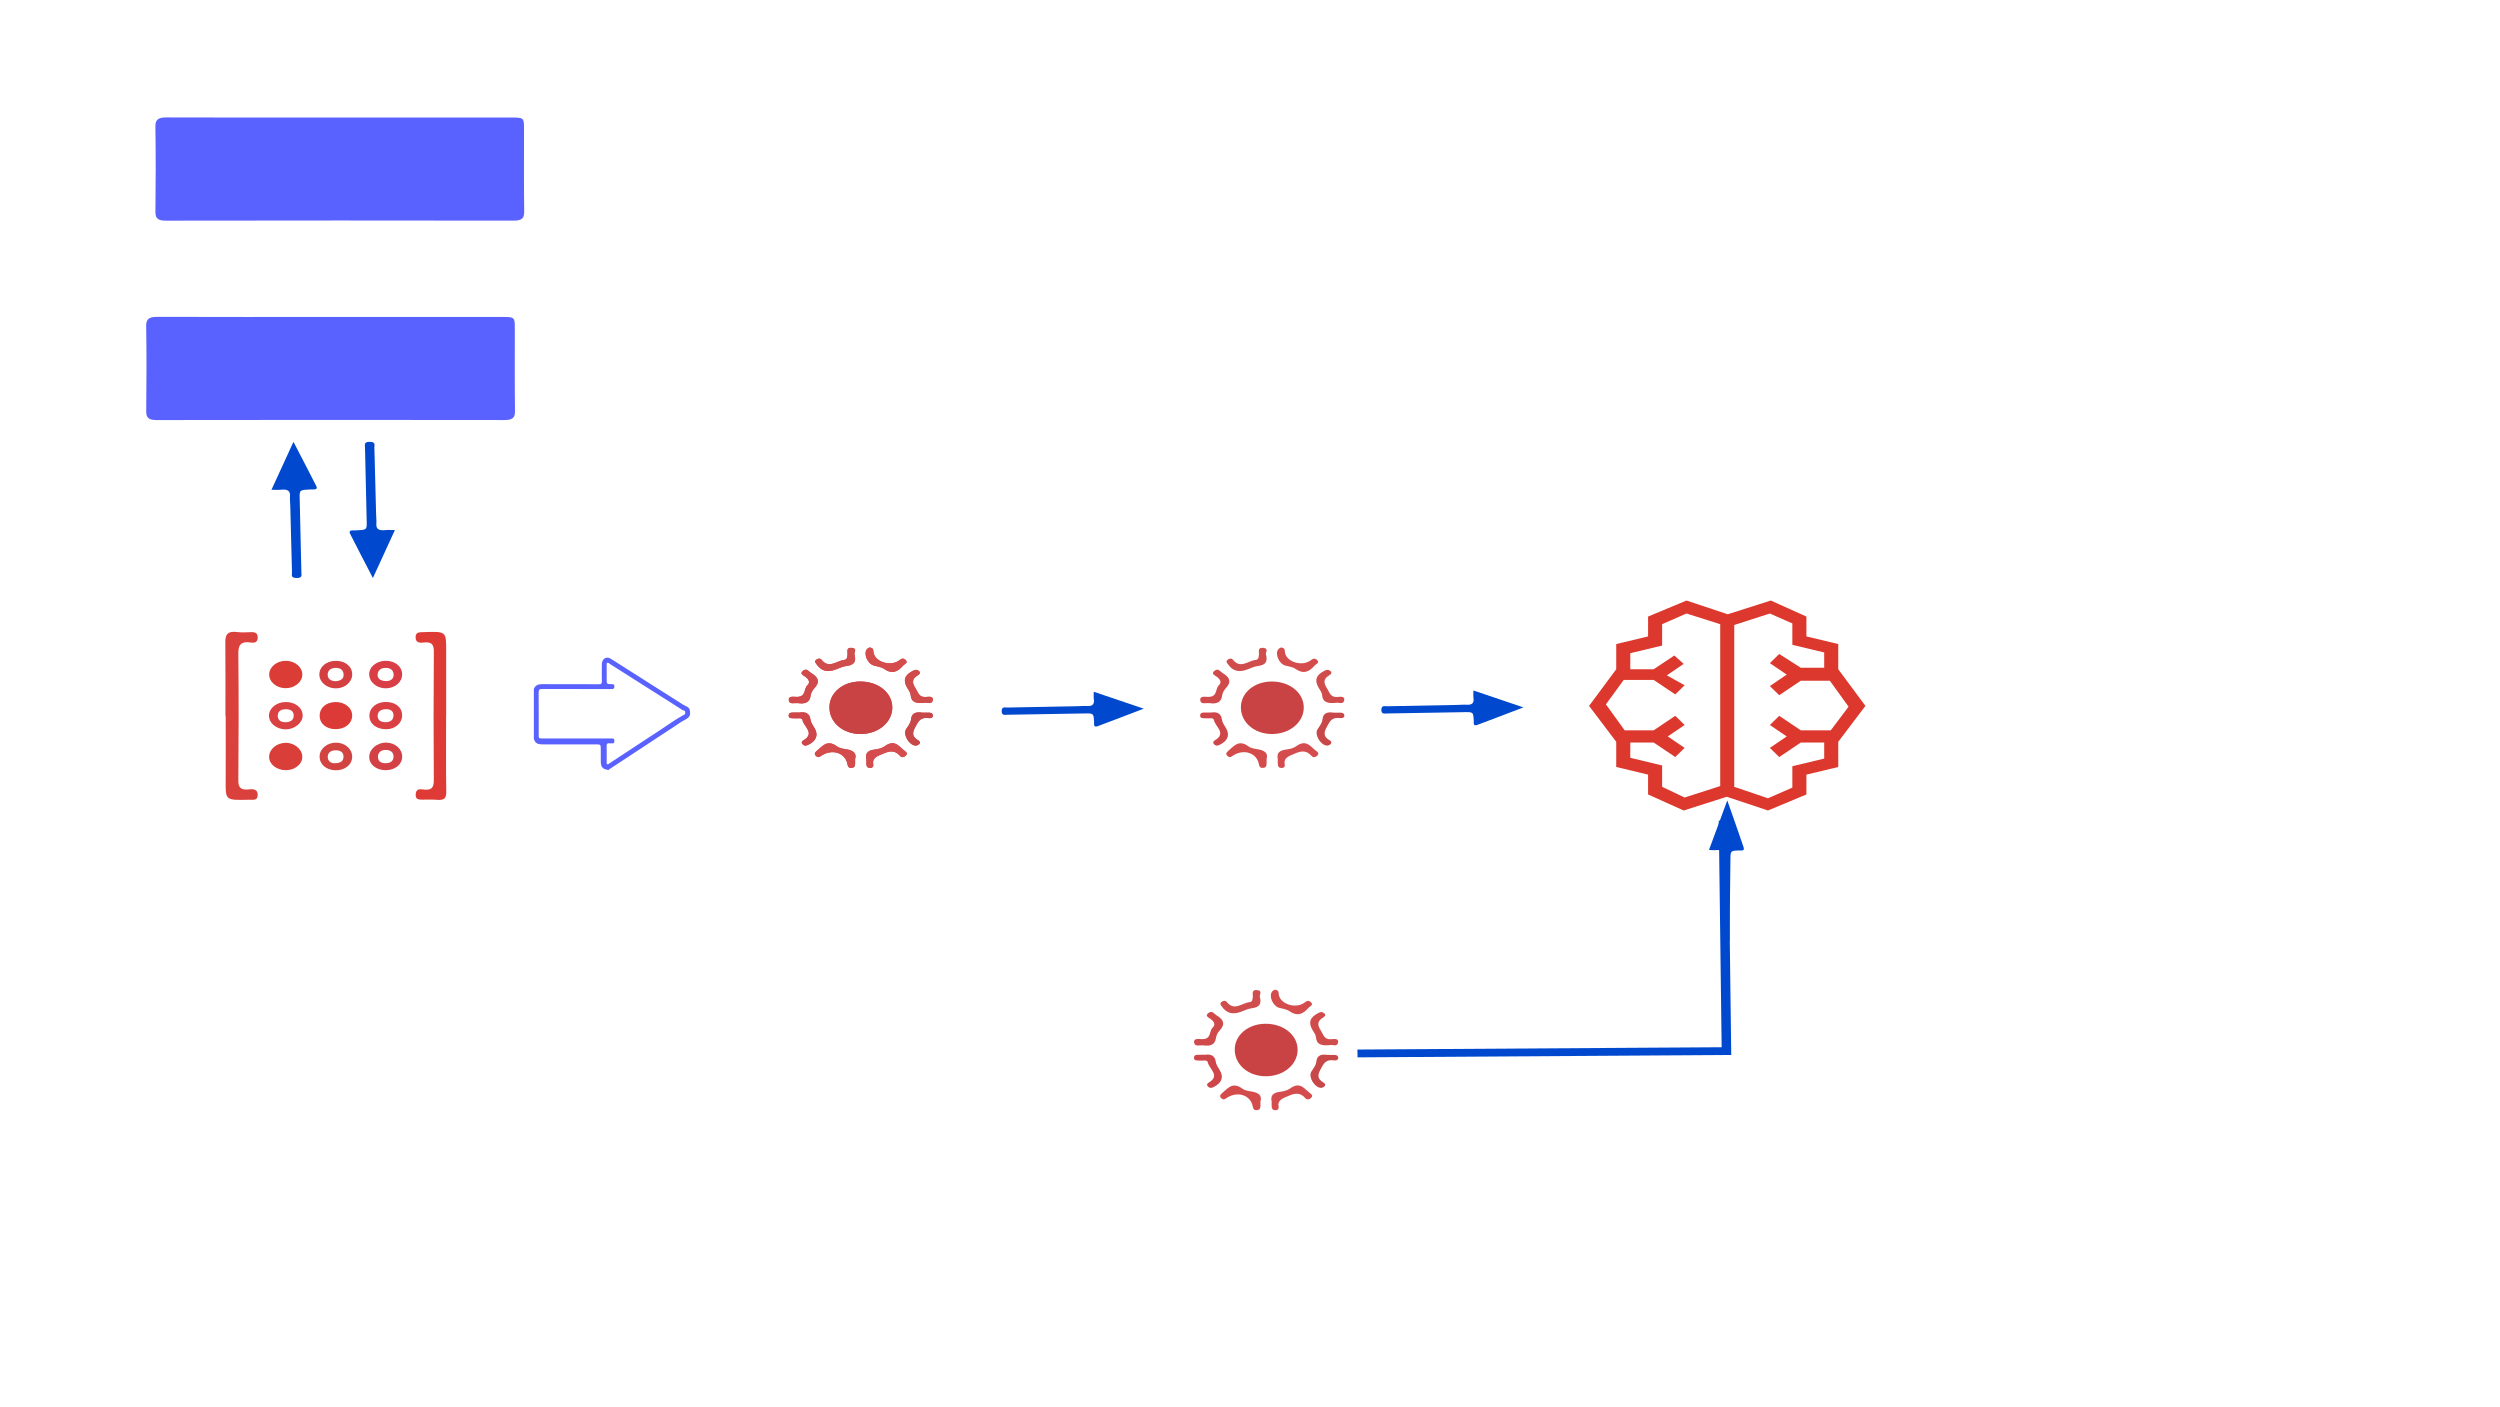 <?xml version="1.0" encoding="UTF-8" standalone="no"?>
<svg
   xmlns:dc="http://purl.org/dc/elements/1.1/"
   xmlns:cc="http://creativecommons.org/ns#"
   xmlns:rdf="http://www.w3.org/1999/02/22-rdf-syntax-ns#"
   xmlns:svg="http://www.w3.org/2000/svg"
   xmlns="http://www.w3.org/2000/svg"
   xmlns:sodipodi="http://sodipodi.sourceforge.net/DTD/sodipodi-0.dtd"
   xmlns:inkscape="http://www.inkscape.org/namespaces/inkscape"
   version="1.1"
   id="svg2"
   xml:space="preserve"
   width="1279.68"
   height="720"
   viewBox="0 0 1279.68 720"
   sodipodi:docname="Architecture_diagrams_2.svg"
   inkscape:version="1.0.2-2 (e86c870879, 2021-01-15)"
   inkscape:export-filename="C:\Users\alex\Documents\redishack_submission\Architecture_diagrams_2.png"
   inkscape:export-xdpi="96"
   inkscape:export-ydpi="96"><defs
     id="defs6"><clipPath
       clipPathUnits="userSpaceOnUse"
       id="clipPath18"><path
         d="M 0,540 H 959.76 V 0 H 0 Z"
         id="path16"
         inkscape:connector-curvature="0" /></clipPath></defs><sodipodi:namedview
     pagecolor="#ffffff"
     bordercolor="#666666"
     borderopacity="1"
     objecttolerance="10"
     gridtolerance="10"
     guidetolerance="10"
     inkscape:pageopacity="0"
     inkscape:pageshadow="2"
     inkscape:window-width="1920"
     inkscape:window-height="1017"
     id="namedview4"
     showgrid="true"
     inkscape:zoom="1.0783946"
     inkscape:cx="639.84003"
     inkscape:cy="360"
     inkscape:window-x="-8"
     inkscape:window-y="-2"
     inkscape:window-maximized="1"
     inkscape:current-layer="g10"
     inkscape:document-rotation="0"
     inkscape:object-paths="false"><inkscape:grid
       type="xygrid"
       id="grid591" /></sodipodi:namedview><g
     id="g10"
     inkscape:groupmode="layer"
     inkscape:label="Architecture_diagrams"
     transform="matrix(1.333,0,0,-1.333,0,720)"><g
       id="g663"
       transform="translate(0,7.5)"><g
         id="g112"
         transform="translate(318.502,260.953)"><path
           d="M 0,0 C -0.028,5.582 5.013,9.893 11.669,9.981 18.734,10.076 24.213,5.634 24.142,-0.13 24.073,-5.753 18.704,-10.179 11.951,-10.178 5.206,-10.178 0.029,-5.769 0,0"
           style="fill:#ca4344;fill-opacity:1;fill-rule:nonzero;stroke:none"
           id="path114"
           inkscape:connector-curvature="0" /></g><g
         id="g116"
         transform="translate(328.373,241.152)"><path
           d="m 0,0 c 0,-0.711 0.012,-1.17 -0.003,-1.628 -0.026,-0.831 -0.104,-1.695 -1.404,-1.762 -1.318,-0.066 -1.407,0.769 -1.591,1.608 -0.909,4.165 -5.676,5.736 -9.758,3.219 -0.662,-0.408 -1.162,-1.058 -2.071,-0.41 -0.949,0.677 -0.808,1.362 0.014,2.04 2.227,1.837 4.069,4.644 7.914,1.759 C -6.05,4.189 -4.647,3.952 -3.447,3.773 -0.647,3.354 0.669,2.17 0,0"
           style="fill:#d34b4b;fill-opacity:1;fill-rule:nonzero;stroke:none"
           id="path118"
           inkscape:connector-curvature="0" /></g><g
         id="g120"
         transform="translate(306.352,262.644)"><path
           d="m 0,0 c -1.222,0.136 -3.151,-0.619 -3.444,0.976 -0.343,1.867 1.75,1.434 2.943,1.412 3.815,-0.07 2.697,2.986 4.146,4.4 1.218,1.189 0.619,2.24 -0.656,3.264 C 2.269,10.63 0.443,11.264 2.083,12.458 3.549,13.526 4.205,12.085 5.114,11.56 7.918,9.939 8.634,8.072 6.309,5.649 5.568,4.877 5.072,3.791 4.928,2.802 4.553,0.219 2.782,-0.429 0,0"
           style="fill:#d0494b;fill-opacity:1;fill-rule:nonzero;stroke:none"
           id="path122"
           inkscape:connector-curvature="0" /></g><g
         id="g124"
         transform="translate(332.682,241.031)"><path
           d="M 0,0 C -0.494,2.155 0.342,3.473 3.216,3.785 4.544,3.93 6.062,4.319 7.034,5.033 11.048,7.979 12.669,4.699 14.949,3.089 15.729,2.537 15.734,1.936 15.026,1.327 14.316,0.717 13.529,0.672 12.922,1.346 11.146,3.319 9.409,3.466 6.643,2.278 4.237,1.245 2.13,0.656 2.663,-2.041 2.773,-2.6 2.503,-3.222 1.63,-3.294 0.623,-3.377 0.095,-2.876 0.015,-2.093 -0.056,-1.408 0,-0.715 0,0"
           style="fill:#d44c4e;fill-opacity:1;fill-rule:nonzero;stroke:none"
           id="path126"
           inkscape:connector-curvature="0" /></g><g
         id="g128"
         transform="translate(355.427,262.793)"><path
           d="m 0,0 c -3.621,-0.459 -5.534,0.16 -5.733,2.957 -0.069,0.971 -0.832,1.927 -1.37,2.853 -1.669,2.874 -0.915,4.893 2.345,6.498 0.853,0.42 1.463,0.484 2.157,-0.108 0.867,-0.739 0.248,-1.285 -0.409,-1.682 C -5.398,9.078 -5.164,7.561 -3.868,5.541 -2.777,3.84 -2.572,1.749 0.728,2.251 1.592,2.383 2.917,2.299 2.791,1.14 2.566,-0.904 0.498,0.144 0,0"
           style="fill:#cf4c4b;fill-opacity:1;fill-rule:nonzero;stroke:none"
           id="path130"
           inkscape:connector-curvature="0" /></g><g
         id="g132"
         transform="translate(328.109,281.426)"><path
           d="m 0,0 c 0.801,-2.948 -0.176,-4.171 -2.97,-4.513 -1.321,-0.161 -2.601,-0.717 -3.827,-1.219 -3.526,-1.442 -5.947,-0.826 -7.906,2.047 -0.363,0.532 -0.684,0.974 -0.052,1.505 0.702,0.592 1.55,0.733 2.103,0.039 2.876,-3.609 5.802,-0.36 8.679,-0.067 1.205,0.123 1.155,1.082 1.287,1.893 0.179,1.093 -0.745,3.012 1.733,2.751 C 1.253,2.204 -0.224,0.328 0,0"
           style="fill:#d04d4d;fill-opacity:1;fill-rule:nonzero;stroke:none"
           id="path134"
           inkscape:connector-curvature="0" /></g><g
         id="g136"
         transform="translate(333.949,284.022)"><path
           d="m 0,0 c 1.639,-0.246 1.353,-1.166 1.472,-1.92 0.55,-3.504 6.11,-5.42 9.527,-3.28 0.846,0.529 1.604,1.484 2.752,0.435 1.233,-1.127 -0.344,-1.577 -0.898,-2.218 -1.987,-2.303 -4.19,-3.472 -7.398,-1.214 -0.986,0.694 -2.52,0.861 -3.822,1.225 -2.449,0.686 -4.125,4.514 -2.693,6.299 0.265,0.329 0.795,0.51 1.06,0.673"
           style="fill:#d44c4c;fill-opacity:1;fill-rule:nonzero;stroke:none"
           id="path138"
           inkscape:connector-curvature="0" /></g><g
         id="g140"
         transform="translate(307.119,259.035)"><path
           d="m 0,0 c 2.11,0.316 3.78,-0.243 4.102,-2.713 0.143,-1.096 0.881,-2.167 1.504,-3.183 1.641,-2.672 0.789,-5.014 -2.404,-6.53 -0.67,-0.318 -1.236,-0.461 -1.847,-0.015 -0.782,0.571 -0.799,1.262 0.004,1.734 4.645,2.726 0.178,5.238 -0.327,7.794 -0.213,1.077 -1.872,0.569 -2.904,0.67 -1.025,0.099 -2.498,-0.247 -2.395,1.174 0.097,1.335 1.543,0.989 2.573,1.064 C -1.284,0.025 -0.868,0 0,0"
           style="fill:#ce4649;fill-opacity:1;fill-rule:nonzero;stroke:none"
           id="path142"
           inkscape:connector-curvature="0" /></g><g
         id="g144"
         transform="translate(354.131,258.981)"><path
           d="M 0,0 C 0.959,0 1.79,0.026 2.617,-0.008 3.339,-0.036 3.99,-0.229 4.088,-0.942 4.222,-1.913 3.362,-2.223 2.537,-2.103 -0.7,-1.633 -1.454,-3.306 -2.58,-5.374 c -1.198,-2.203 -1.519,-3.771 1.035,-5.247 0.612,-0.354 0.92,-0.93 0.352,-1.465 -0.321,-0.301 -0.912,-0.606 -1.353,-0.58 -2.515,0.151 -4.89,4.26 -3.697,6.188 0.756,1.223 1.803,2.486 1.925,3.782 C -4.076,-0.114 -2.447,0.366 0,0"
           style="fill:#c84748;fill-opacity:1;fill-rule:nonzero;stroke:none"
           id="path146"
           inkscape:connector-curvature="0" /></g></g><g
       id="g643"
       transform="translate(0,4.5)"><path
         d="m 476.503,263.953 c -0.028,5.582 5.013,9.893 11.669,9.981 7.065,0.095 12.544,-4.347 12.473,-10.111 -0.069,-5.623 -5.438,-10.049 -12.192,-10.048 -6.745,0 -11.922,4.409 -11.95,10.178"
         style="fill:#ca4344;fill-opacity:1;fill-rule:nonzero;stroke:none"
         id="path186"
         inkscape:connector-curvature="0" /><path
         d="m 486.373,244.152 c 0,-0.711 0.012,-1.17 -0.002,-1.628 -0.026,-0.831 -0.104,-1.695 -1.404,-1.762 -1.319,-0.066 -1.407,0.769 -1.591,1.608 -0.909,4.165 -5.677,5.736 -9.759,3.219 -0.662,-0.408 -1.161,-1.058 -2.07,-0.41 -0.95,0.677 -0.809,1.362 0.014,2.04 2.226,1.837 4.069,4.644 7.913,1.759 0.849,-0.637 2.253,-0.874 3.453,-1.053 2.8,-0.419 4.116,-1.603 3.446,-3.773"
         style="fill:#d34b4b;fill-opacity:1;fill-rule:nonzero;stroke:none"
         id="path190"
         inkscape:connector-curvature="0" /><path
         d="m 464.352,265.644 c -1.222,0.136 -3.151,-0.619 -3.443,0.976 -0.343,1.867 1.75,1.434 2.942,1.412 3.815,-0.07 2.696,2.986 4.147,4.4 1.217,1.189 0.619,2.24 -0.657,3.264 -0.72,0.578 -2.546,1.212 -0.906,2.406 1.467,1.068 2.122,-0.373 3.031,-0.898 2.804,-1.621 3.521,-3.488 1.195,-5.911 -0.742,-0.772 -1.237,-1.858 -1.38,-2.847 -0.376,-2.583 -2.148,-3.231 -4.929,-2.802"
         style="fill:#d0494b;fill-opacity:1;fill-rule:nonzero;stroke:none"
         id="path194"
         inkscape:connector-curvature="0" /><path
         d="m 490.682,244.031 c -0.494,2.155 0.342,3.473 3.216,3.785 1.328,0.145 2.846,0.534 3.817,1.248 4.015,2.946 5.636,-0.334 7.916,-1.944 0.78,-0.552 0.785,-1.153 0.076,-1.762 -0.709,-0.61 -1.497,-0.655 -2.103,0.019 -1.776,1.973 -3.513,2.12 -6.278,0.932 -2.407,-1.033 -4.513,-1.622 -3.981,-4.319 0.11,-0.559 -0.16,-1.181 -1.033,-1.253 -1.007,-0.083 -1.535,0.418 -1.615,1.201 -0.071,0.685 -0.015,1.378 -0.015,2.093"
         style="fill:#d44c4e;fill-opacity:1;fill-rule:nonzero;stroke:none"
         id="path198"
         inkscape:connector-curvature="0" /><path
         d="m 513.428,265.793 c -3.621,-0.459 -5.534,0.16 -5.733,2.957 -0.07,0.971 -0.832,1.927 -1.371,2.853 -1.668,2.874 -0.915,4.893 2.345,6.498 0.854,0.42 1.463,0.484 2.158,-0.108 0.867,-0.739 0.247,-1.285 -0.41,-1.682 -2.387,-1.44 -2.153,-2.957 -0.857,-4.977 1.091,-1.701 1.295,-3.792 4.596,-3.29 0.864,0.132 2.189,0.048 2.062,-1.111 -0.225,-2.044 -2.292,-0.996 -2.79,-1.14"
         style="fill:#cf4c4b;fill-opacity:1;fill-rule:nonzero;stroke:none"
         id="path202"
         inkscape:connector-curvature="0" /><path
         d="m 486.108,284.426 c 0.802,-2.948 -0.176,-4.171 -2.97,-4.513 -1.32,-0.161 -2.6,-0.717 -3.826,-1.219 -3.526,-1.442 -5.947,-0.826 -7.907,2.047 -0.362,0.532 -0.684,0.974 -0.052,1.505 0.702,0.592 1.551,0.733 2.104,0.039 2.875,-3.609 5.801,-0.36 8.678,-0.067 1.205,0.123 1.156,1.082 1.287,1.893 0.179,1.093 -0.745,3.012 1.733,2.751 2.207,-0.232 0.729,-2.108 0.953,-2.436"
         style="fill:#d04d4d;fill-opacity:1;fill-rule:nonzero;stroke:none"
         id="path206"
         inkscape:connector-curvature="0" /><path
         d="m 491.949,287.022 c 1.639,-0.246 1.353,-1.166 1.472,-1.92 0.549,-3.504 6.11,-5.42 9.527,-3.28 0.845,0.529 1.604,1.484 2.751,0.435 1.233,-1.127 -0.344,-1.577 -0.897,-2.218 -1.988,-2.303 -4.191,-3.472 -7.398,-1.214 -0.986,0.694 -2.521,0.861 -3.822,1.225 -2.449,0.686 -4.126,4.514 -2.693,6.299 0.264,0.329 0.794,0.51 1.06,0.673"
         style="fill:#d44c4c;fill-opacity:1;fill-rule:nonzero;stroke:none"
         id="path210"
         inkscape:connector-curvature="0" /><path
         d="m 465.119,262.035 c 2.109,0.316 3.78,-0.243 4.103,-2.713 0.142,-1.096 0.88,-2.167 1.503,-3.183 1.641,-2.672 0.789,-5.014 -2.404,-6.53 -0.67,-0.318 -1.236,-0.461 -1.847,-0.015 -0.782,0.571 -0.799,1.262 0.004,1.734 4.645,2.726 0.178,5.238 -0.327,7.794 -0.213,1.077 -1.872,0.569 -2.904,0.67 -1.025,0.099 -2.498,-0.247 -2.395,1.174 0.097,1.335 1.543,0.989 2.574,1.064 0.41,0.03 0.826,0.005 1.693,0.005"
         style="fill:#ce4649;fill-opacity:1;fill-rule:nonzero;stroke:none"
         id="path214"
         inkscape:connector-curvature="0" /><path
         d="m 512.132,261.981 c 0.959,0 1.79,0.026 2.617,-0.008 0.722,-0.028 1.372,-0.221 1.471,-0.934 0.134,-0.971 -0.727,-1.281 -1.552,-1.161 -3.236,0.47 -3.99,-1.203 -5.116,-3.271 -1.199,-2.203 -1.52,-3.771 1.034,-5.247 0.612,-0.354 0.921,-0.93 0.353,-1.465 -0.322,-0.301 -0.912,-0.606 -1.354,-0.58 -2.515,0.151 -4.89,4.26 -3.697,6.188 0.757,1.223 1.804,2.486 1.926,3.782 0.242,2.582 1.871,3.062 4.318,2.696"
         style="fill:#c84748;fill-opacity:1;fill-rule:nonzero;stroke:none"
         id="path218"
         inkscape:connector-curvature="0" /></g><g
       id="g20"
       transform="translate(111.57,341.754)"><path
         d="m 0,0 c -0.032,1.317 -0.065,2.634 -0.099,3.951 -0.033,1.327 -0.203,2.658 -0.107,3.979 0.14,1.934 -0.911,2.694 -3.493,2.396 -1.061,-0.122 -2.168,-0.02 -3.628,-0.02 2.798,6.096 5.479,11.94 8.449,18.41 C 4.247,22.677 7.114,17.226 9.873,11.744 10.677,10.148 8.863,10.477 7.771,10.43 3.438,10.243 3.431,10.255 3.507,6.97 c 0.217,-9.454 0.446,-18.909 0.652,-28.364 0.023,-1.023 0.502,-2.245 -1.937,-2.177 -2.275,0.064 -1.641,1.273 -1.666,2.146 C 0.346,-14.284 0.176,-7.142 0,0"
         style="fill:#0048ce;fill-opacity:1;fill-rule:nonzero;stroke:none"
         id="path22"
         inkscape:connector-curvature="0" /></g><g
       id="g24"
       transform="translate(144.316,346.897)"><path
         d="m 0,0 c 0.032,-1.317 0.065,-2.634 0.098,-3.951 0.034,-1.326 0.204,-2.658 0.108,-3.979 -0.141,-1.934 0.911,-2.693 3.493,-2.396 1.061,0.123 2.167,0.021 3.627,0.021 -2.797,-6.097 -5.479,-11.941 -8.449,-18.411 -3.124,6.039 -5.991,11.491 -8.751,16.973 -0.803,1.596 1.011,1.266 2.103,1.314 4.333,0.187 4.34,0.175 4.264,3.459 -0.217,9.455 -0.446,18.909 -0.653,28.365 -0.022,1.022 -0.501,2.244 1.937,2.176 2.275,-0.064 1.642,-1.272 1.667,-2.145 C -0.347,14.285 -0.177,7.142 0,0"
         style="fill:#0048ce;fill-opacity:1;fill-rule:nonzero;stroke:none"
         id="path26"
         inkscape:connector-curvature="0" /></g><g
       id="g28"
       transform="translate(86.562,265.177)"><path
         d="m 0,0 c 0,9.441 0.062,18.883 -0.038,28.323 -0.029,2.772 0.689,4.458 4.621,3.924 1.688,-0.229 3.461,-0.096 5.189,-0.033 1.818,0.065 2.639,-0.454 2.623,-2.094 C 12.379,28.628 11.583,27.984 10.006,28.216 5.435,28.884 4.928,26.899 4.96,23.717 5.118,7.61 5.107,-8.497 4.964,-24.603 c -0.024,-2.689 0.728,-3.949 4.144,-3.563 1.928,0.217 3.345,-0.103 3.283,-2.234 -0.067,-2.242 -1.912,-1.706 -3.366,-1.743 -9.031,-0.228 -8.981,-0.214 -8.929,7.15 C 0.153,-16.662 0.108,-8.331 0.108,0 Z"
         style="fill:#da413c;fill-opacity:1;fill-rule:nonzero;stroke:none"
         id="path30"
         inkscape:connector-curvature="0" /></g><g
       id="g32"
       transform="translate(171.303,265.238)"><path
         d="m 0,0 c 0,-9.762 -0.082,-19.523 0.06,-29.283 0.033,-2.348 -0.831,-3.211 -3.623,-2.954 -1.842,0.17 -3.722,0.079 -5.585,0.065 -1.497,-0.011 -2.554,0.203 -2.532,1.802 0.021,1.507 0.582,2.462 2.506,2.148 4.047,-0.659 4.471,1.103 4.451,3.884 -0.115,16.305 -0.117,32.611 0.014,48.916 0.022,2.638 -0.607,4.037 -4.118,3.579 -1.931,-0.253 -2.93,0.33 -2.879,2.176 0.052,1.856 1.374,1.77 2.915,1.822 8.817,0.3 8.817,0.315 8.817,-6.864 C 0.027,16.86 0.027,8.43 0.027,0 Z"
         style="fill:#de3b37;fill-opacity:1;fill-rule:nonzero;stroke:none"
         id="path34"
         inkscape:connector-curvature="0" /></g><g
       id="g36"
       transform="translate(116.089,280.982)"><path
         d="m 0,0 c -0.101,-2.861 -3.063,-5.177 -6.539,-5.112 -3.494,0.064 -6.28,2.496 -6.177,5.391 0.104,2.885 3.057,5.202 6.532,5.125 C -2.698,5.326 0.101,2.88 0,0"
         style="fill:#db3c36;fill-opacity:1;fill-rule:nonzero;stroke:none"
         id="path38"
         inkscape:connector-curvature="0" /></g><g
       id="g40"
       transform="translate(116.082,249.678)"><path
         d="m 0,0 c 0.098,-2.885 -2.697,-5.258 -6.233,-5.291 -3.594,-0.034 -6.503,2.239 -6.509,5.088 -0.007,2.912 2.764,5.313 6.252,5.42 C -3.167,5.318 -0.096,2.85 0,0"
         style="fill:#d93e38;fill-opacity:1;fill-rule:nonzero;stroke:none"
         id="path42"
         inkscape:connector-curvature="0" /></g><g
       id="g44"
       transform="translate(128.941,270.55)"><path
         d="m 0,0 c 3.543,0.014 6.312,-2.278 6.291,-5.207 -0.022,-2.996 -2.66,-5.181 -6.288,-5.206 -3.669,-0.025 -6.202,2.097 -6.191,5.187 C -6.178,-2.14 -3.66,-0.014 0,0"
         style="fill:#dc3a37;fill-opacity:1;fill-rule:nonzero;stroke:none"
         id="path46"
         inkscape:connector-curvature="0" /></g><g
       id="g48"
       transform="translate(109.668,262.795)"><path
         d="m 0,0 c -2.181,-0.04 -3.139,1.145 -2.998,2.777 0.133,1.55 1.415,2.286 3.315,2.215 C 2.311,4.95 3.155,3.936 3.113,2.423 3.068,0.824 1.807,0.033 0,0 m 0.156,7.763 c -3.502,0.032 -6.448,-2.26 -6.533,-5.08 -0.092,-3.017 2.9,-5.482 6.57,-5.413 3.37,0.062 6.396,2.592 6.369,5.325 C 6.534,5.531 3.81,7.73 0.156,7.763"
         style="fill:#d94142;fill-opacity:1;fill-rule:nonzero;stroke:none"
         id="path50"
         inkscape:connector-curvature="0" /></g><g
       id="g52"
       transform="translate(147.75,247.065)"><path
         d="m 0,0 c -1.597,0.075 -2.633,0.858 -2.613,2.484 0.019,1.579 1.077,2.582 2.864,2.61 C 2.225,5.125 3.481,4.148 3.356,2.371 3.247,0.824 2.265,-0.059 0,0 M 0.547,7.909 C -2.94,7.956 -5.978,5.39 -5.97,2.401 c 0.009,-2.938 2.73,-5.106 6.384,-5.085 3.598,0.023 6.267,2.231 6.275,5.192 0.009,2.99 -2.68,5.355 -6.142,5.401"
         style="fill:#d34146;fill-opacity:1;fill-rule:nonzero;stroke:none"
         id="path54"
         inkscape:connector-curvature="0" /></g><g
       id="g56"
       transform="translate(128.367,247.06)"><path
         d="M 0,0 C -1.484,-0.013 -2.521,0.994 -2.514,2.436 -2.507,4.072 -1.24,5.05 0.818,4.957 2.727,4.871 3.635,3.871 3.539,2.338 3.442,0.793 2.396,-0.032 0,0 M 0.773,7.897 C -2.67,7.96 -5.566,5.605 -5.64,2.683 c -0.077,-3.055 2.47,-5.319 6.067,-5.394 3.639,-0.075 6.36,2.085 6.44,5.112 0.078,2.993 -2.628,5.434 -6.094,5.496"
         style="fill:#d14441;fill-opacity:1;fill-rule:nonzero;stroke:none"
         id="path58"
         inkscape:connector-curvature="0" /></g><g
       id="g60"
       transform="translate(148.132,262.815)"><path
         d="M 0,0 C -1.882,-0.046 -3.095,0.778 -3.118,2.348 -3.145,4.031 -1.999,4.984 0.107,4.989 2.118,4.999 3.002,4.08 2.968,2.501 2.935,0.915 1.885,0.046 0,0 M -0.108,7.766 C -3.703,7.703 -6.336,5.419 -6.28,2.408 c 0.054,-3.04 2.647,-5.101 6.433,-5.116 3.452,-0.014 6.181,2.381 6.135,5.384 -0.047,3.097 -2.634,5.156 -6.396,5.09"
         style="fill:#da3f43;fill-opacity:1;fill-rule:nonzero;stroke:none"
         id="path62"
         inkscape:connector-curvature="0" /></g><g
       id="g64"
       transform="translate(147.977,278.6)"><path
         d="m 0,0 c -1.788,0.089 -3.091,0.948 -2.974,2.548 0.123,1.665 1.366,2.651 3.446,2.51 C 2.397,4.928 3.195,3.857 3.187,2.178 3.034,0.669 1.825,-0.091 0,0 M 0.08,7.791 C -3.46,7.74 -6.281,5.394 -6.21,2.559 -6.133,-0.518 -3.176,-2.892 0.423,-2.769 3.884,-2.649 6.499,-0.28 6.44,2.684 6.383,5.649 3.652,7.842 0.08,7.791"
         style="fill:#d93d45;fill-opacity:1;fill-rule:nonzero;stroke:none"
         id="path66"
         inkscape:connector-curvature="0" /></g><g
       id="g68"
       transform="translate(128.936,278.554)"><path
         d="M 0,0 C -1.933,0.019 -3.08,0.92 -3.114,2.429 -3.146,3.884 -2.158,5.025 -0.249,5.108 1.832,5.199 2.969,4.245 3.014,2.486 3.058,0.791 1.788,0.17 0,0 M 0.013,7.825 C -3.602,7.812 -6.298,5.564 -6.304,2.559 -6.309,-0.355 -3.46,-2.746 0.03,-2.757 3.461,-2.768 6.304,-0.343 6.311,2.599 6.317,5.66 3.693,7.838 0.013,7.825"
         style="fill:#d44042;fill-opacity:1;fill-rule:nonzero;stroke:none"
         id="path70"
         inkscape:connector-curvature="0" /></g><g
       id="g792"
       transform="translate(126.964,418.426)"><path
         d="m 0,0 c 21.846,0 43.692,0.004 65.538,-0.002 5.178,-0.002 5.182,-0.018 5.185,-4.473 0.005,-10.546 -0.076,-21.092 0.066,-31.636 0.035,-2.583 -0.885,-3.481 -4.078,-3.476 -44.49,0.069 -88.982,0.071 -133.473,-0.007 -3.259,-0.006 -4.084,0.951 -4.053,3.501 0.128,10.877 0.158,21.757 -0.015,32.634 -0.047,2.916 1.368,3.512 4.494,3.501 C -44.225,-0.037 -22.112,0 0,0"
         style="fill:#5961ff;fill-opacity:1;fill-rule:nonzero;stroke:none"
         id="path794"
         inkscape:connector-curvature="0" /></g><g
       id="g796"
       transform="translate(420,274.5)"><path
         d="M 0,0 C 6.359,-2.15 12.457,-4.212 19.208,-6.494 12.907,-8.896 7.22,-11.1 1.5,-13.221 c -1.665,-0.617 -1.322,0.777 -1.371,1.616 -0.195,3.331 -0.183,3.336 -3.609,3.278 -9.865,-0.167 -19.729,-0.343 -29.593,-0.502 -1.069,-0.017 -2.343,-0.385 -2.272,1.489 0.067,1.749 1.327,1.262 2.239,1.281 8.824,0.191 17.65,0.339 26.475,0.503 1.385,0.026 2.774,0.156 4.152,0.083 2.018,-0.108 2.81,0.7 2.5,2.684 C -0.106,-1.973 0,-1.122 0,0"
         style="fill:#0048ce;fill-opacity:1;fill-rule:nonzero;stroke:none"
         id="path798"
         inkscape:connector-curvature="0" /></g><g
       id="g920"
       transform="translate(263.125,266.473)"><path
         d="m 0,0 c -0.008,-0.312 -0.016,-0.584 -0.366,-0.765 -3.175,-1.643 -6.024,-3.801 -9.01,-5.741 -6.565,-4.265 -13.089,-8.596 -19.636,-12.89 -0.278,-0.182 -0.572,-0.576 -0.895,-0.42 -0.394,0.189 -0.246,0.682 -0.248,1.054 -0.009,1.997 0.035,3.996 -0.023,5.992 -0.024,0.843 0.291,1.097 1.063,0.999 0.265,-0.034 0.54,0.016 0.806,-0.01 0.704,-0.069 1.113,0.027 1.118,0.943 0.005,0.943 -0.451,0.929 -1.13,0.928 -8.797,-0.013 -17.594,-0.009 -26.391,-0.008 -1.551,0 -1.553,0.003 -1.553,1.51 -10e-4,5.378 0.031,10.757 -0.026,16.135 -0.011,1.106 0.379,1.369 1.398,1.359 4.417,-0.04 8.836,-0.017 13.253,-0.017 4.457,0 8.913,0.016 13.369,-0.014 0.756,-0.006 1.073,0.133 1.076,0.988 0.003,0.862 -0.399,0.897 -1.053,0.897 -1.911,0 -1.911,0.019 -1.911,1.963 0,1.691 -0.005,3.381 0.003,5.071 0.002,0.415 -0.147,0.966 0.25,1.175 0.328,0.173 0.678,-0.258 0.995,-0.46 C -19.836,12.936 -10.766,7.176 -1.691,1.423 -1.308,1.18 -0.956,0.877 -0.475,0.797 -0.04,0.726 0.01,0.369 0,0 m 0.005,2.638 c -0.348,0.151 -0.682,0.344 -1.003,0.549 -9.195,5.834 -18.388,11.673 -27.581,17.511 -1.439,0.913 -2.942,0.31 -3.334,-1.355 -0.087,-0.368 -0.098,-0.759 -0.1,-1.14 -0.009,-2.035 -0.06,-4.071 0.019,-6.102 0.039,-0.992 -0.298,-1.196 -1.229,-1.191 -7.255,0.037 -14.51,0.002 -21.765,0.035 -1.446,0.007 -2.541,-0.41 -3.137,-1.795 V -9.984 c 0.383,-1.425 1.09,-2.028 2.564,-2.171 0.498,-0.048 0.998,-0.031 1.497,-0.031 6.447,-10e-4 12.896,10e-4 19.344,-10e-4 2.473,-0.001 2.276,0.108 2.288,-2.343 0.007,-1.42 -0.029,-2.841 0.014,-4.261 0.064,-2.12 0.634,-2.787 2.649,-3.182 h 0.461 c 0.088,0.347 0.427,0.414 0.668,0.574 8.231,5.42 16.465,10.836 24.703,16.246 1.312,0.861 2.587,1.809 3.987,2.499 1.169,0.576 1.849,1.27 1.824,2.61 C 1.845,1.459 1.497,1.99 0.005,2.638"
         style="fill:#5961ff;fill-opacity:1;fill-rule:nonzero;stroke:none"
         id="path922"
         inkscape:connector-curvature="0" /></g><path
       class="st0"
       d="m 705.89,283.145 v 9.675 l -12.231,2.932 v 7.623 l -13.67,6.157 -16.548,-5.277 -15.829,5.277 -14.75,-6.157 v -7.623 l -12.231,-2.932 v -9.675 l -10.433,-14.073 10.433,-13.78 v -9.675 l 12.231,-2.932 v -7.623 l 13.67,-6.157 16.548,5.277 15.829,-5.277 14.75,6.157 v 7.623 l 12.231,2.932 v 9.675 l 10.433,13.78 z m -45.328,-44.857 -13.67,-4.398 -8.634,4.105 v 8.209 l -12.231,2.932 v 5.864 h 8.994 l 8.274,-5.57 3.597,3.518 -6.475,4.398 6.475,4.398 -3.597,3.518 -8.274,-5.57 h -11.152 l -7.195,9.968 6.835,9.382 h 11.512 l 8.274,-5.57 3.597,3.518 -6.835,3.811 6.475,4.398 -3.597,3.225 -7.914,-5.277 h -8.994 v 0 6.157 l 12.231,2.932 v 8.209 l 9.353,4.105 12.951,-4.105 z m 42.45,21.402 h -11.512 l -8.274,5.57 -3.597,-3.518 6.475,-4.398 -6.475,-4.398 3.597,-3.518 8.274,5.57 h 8.994 v 0 -6.157 l -12.231,-2.932 v -8.209 l -9.353,-4.105 -12.951,4.398 v 62.155 l 13.67,4.398 8.634,-3.811 v -8.209 l 12.231,-2.932 v -5.864 h -8.994 l -8.274,5.277 -3.597,-3.518 6.475,-4.398 -6.475,-4.398 3.597,-3.518 8.274,5.57 h 11.152 l 7.195,-9.968 z"
       id="path534"
       style="fill:#dc382d;stroke-width:3.248" /><g
       id="g565-1"
       transform="translate(565.792,274.994)"><path
         d="M 0,0 C 6.359,-2.15 12.457,-4.212 19.208,-6.494 12.907,-8.896 7.22,-11.1 1.5,-13.221 c -1.665,-0.617 -1.322,0.777 -1.371,1.616 -0.195,3.331 -0.183,3.336 -3.609,3.278 -9.865,-0.167 -19.729,-0.343 -29.593,-0.502 -1.069,-0.017 -2.343,-0.385 -2.272,1.489 0.067,1.749 1.327,1.262 2.239,1.281 8.824,0.191 17.65,0.339 26.475,0.503 1.385,0.026 2.774,0.156 4.152,0.083 2.018,-0.108 2.81,0.7 2.5,2.684 C -0.106,-1.973 0,-1.122 0,0"
         style="fill:#0048ce;fill-opacity:1;fill-rule:nonzero;stroke:none"
         id="path563-2"
         inkscape:connector-curvature="0" /></g><g
       id="g623"
       transform="translate(130.5,495)"><path
         d="m 0,0 c 21.846,0 43.692,0.004 65.538,-0.002 5.178,-0.002 5.182,-0.018 5.185,-4.473 0.005,-10.546 -0.076,-21.092 0.066,-31.636 0.035,-2.583 -0.885,-3.481 -4.078,-3.476 -44.49,0.069 -88.982,0.071 -133.473,-0.007 -3.259,-0.006 -4.084,0.951 -4.053,3.501 0.128,10.877 0.158,21.757 -0.015,32.634 -0.047,2.916 1.368,3.512 4.494,3.501 C -44.225,-0.037 -22.112,0 0,0"
         style="fill:#5961ff;fill-opacity:1;fill-rule:nonzero;stroke:none"
         id="path621"
         inkscape:connector-curvature="0" /></g><g
       id="g701"
       transform="translate(0,7.5)"><g
         id="g667"
         transform="translate(318.502,260.953)"><path
           d="M 0,0 C -0.028,5.582 5.013,9.893 11.669,9.981 18.734,10.076 24.213,5.634 24.142,-0.13 24.073,-5.753 18.704,-10.179 11.951,-10.178 5.206,-10.178 0.029,-5.769 0,0"
           style="fill:#ca4344;fill-opacity:1;fill-rule:nonzero;stroke:none"
           id="path665"
           inkscape:connector-curvature="0" /></g><g
         id="g671"
         transform="translate(328.373,241.152)"><path
           d="m 0,0 c 0,-0.711 0.012,-1.17 -0.003,-1.628 -0.026,-0.831 -0.104,-1.695 -1.404,-1.762 -1.318,-0.066 -1.407,0.769 -1.591,1.608 -0.909,4.165 -5.676,5.736 -9.758,3.219 -0.662,-0.408 -1.162,-1.058 -2.071,-0.41 -0.949,0.677 -0.808,1.362 0.014,2.04 2.227,1.837 4.069,4.644 7.914,1.759 C -6.05,4.189 -4.647,3.952 -3.447,3.773 -0.647,3.354 0.669,2.17 0,0"
           style="fill:#d34b4b;fill-opacity:1;fill-rule:nonzero;stroke:none"
           id="path669"
           inkscape:connector-curvature="0" /></g><g
         id="g675"
         transform="translate(306.352,262.644)"><path
           d="m 0,0 c -1.222,0.136 -3.151,-0.619 -3.444,0.976 -0.343,1.867 1.75,1.434 2.943,1.412 3.815,-0.07 2.697,2.986 4.146,4.4 1.218,1.189 0.619,2.24 -0.656,3.264 C 2.269,10.63 0.443,11.264 2.083,12.458 3.549,13.526 4.205,12.085 5.114,11.56 7.918,9.939 8.634,8.072 6.309,5.649 5.568,4.877 5.072,3.791 4.928,2.802 4.553,0.219 2.782,-0.429 0,0"
           style="fill:#d0494b;fill-opacity:1;fill-rule:nonzero;stroke:none"
           id="path673"
           inkscape:connector-curvature="0" /></g><g
         id="g679"
         transform="translate(332.682,241.031)"><path
           d="M 0,0 C -0.494,2.155 0.342,3.473 3.216,3.785 4.544,3.93 6.062,4.319 7.034,5.033 11.048,7.979 12.669,4.699 14.949,3.089 15.729,2.537 15.734,1.936 15.026,1.327 14.316,0.717 13.529,0.672 12.922,1.346 11.146,3.319 9.409,3.466 6.643,2.278 4.237,1.245 2.13,0.656 2.663,-2.041 2.773,-2.6 2.503,-3.222 1.63,-3.294 0.623,-3.377 0.095,-2.876 0.015,-2.093 -0.056,-1.408 0,-0.715 0,0"
           style="fill:#d44c4e;fill-opacity:1;fill-rule:nonzero;stroke:none"
           id="path677"
           inkscape:connector-curvature="0" /></g><g
         id="g683"
         transform="translate(355.427,262.793)"><path
           d="m 0,0 c -3.621,-0.459 -5.534,0.16 -5.733,2.957 -0.069,0.971 -0.832,1.927 -1.37,2.853 -1.669,2.874 -0.915,4.893 2.345,6.498 0.853,0.42 1.463,0.484 2.157,-0.108 0.867,-0.739 0.248,-1.285 -0.409,-1.682 C -5.398,9.078 -5.164,7.561 -3.868,5.541 -2.777,3.84 -2.572,1.749 0.728,2.251 1.592,2.383 2.917,2.299 2.791,1.14 2.566,-0.904 0.498,0.144 0,0"
           style="fill:#cf4c4b;fill-opacity:1;fill-rule:nonzero;stroke:none"
           id="path681"
           inkscape:connector-curvature="0" /></g><g
         id="g687"
         transform="translate(328.109,281.426)"><path
           d="m 0,0 c 0.801,-2.948 -0.176,-4.171 -2.97,-4.513 -1.321,-0.161 -2.601,-0.717 -3.827,-1.219 -3.526,-1.442 -5.947,-0.826 -7.906,2.047 -0.363,0.532 -0.684,0.974 -0.052,1.505 0.702,0.592 1.55,0.733 2.103,0.039 2.876,-3.609 5.802,-0.36 8.679,-0.067 1.205,0.123 1.155,1.082 1.287,1.893 0.179,1.093 -0.745,3.012 1.733,2.751 C 1.253,2.204 -0.224,0.328 0,0"
           style="fill:#d04d4d;fill-opacity:1;fill-rule:nonzero;stroke:none"
           id="path685"
           inkscape:connector-curvature="0" /></g><g
         id="g691"
         transform="translate(333.949,284.022)"><path
           d="m 0,0 c 1.639,-0.246 1.353,-1.166 1.472,-1.92 0.55,-3.504 6.11,-5.42 9.527,-3.28 0.846,0.529 1.604,1.484 2.752,0.435 1.233,-1.127 -0.344,-1.577 -0.898,-2.218 -1.987,-2.303 -4.19,-3.472 -7.398,-1.214 -0.986,0.694 -2.52,0.861 -3.822,1.225 -2.449,0.686 -4.125,4.514 -2.693,6.299 0.265,0.329 0.795,0.51 1.06,0.673"
           style="fill:#d44c4c;fill-opacity:1;fill-rule:nonzero;stroke:none"
           id="path689"
           inkscape:connector-curvature="0" /></g><g
         id="g695"
         transform="translate(307.119,259.035)"><path
           d="m 0,0 c 2.11,0.316 3.78,-0.243 4.102,-2.713 0.143,-1.096 0.881,-2.167 1.504,-3.183 1.641,-2.672 0.789,-5.014 -2.404,-6.53 -0.67,-0.318 -1.236,-0.461 -1.847,-0.015 -0.782,0.571 -0.799,1.262 0.004,1.734 4.645,2.726 0.178,5.238 -0.327,7.794 -0.213,1.077 -1.872,0.569 -2.904,0.67 -1.025,0.099 -2.498,-0.247 -2.395,1.174 0.097,1.335 1.543,0.989 2.573,1.064 C -1.284,0.025 -0.868,0 0,0"
           style="fill:#ce4649;fill-opacity:1;fill-rule:nonzero;stroke:none"
           id="path693"
           inkscape:connector-curvature="0" /></g><g
         id="g699"
         transform="translate(354.131,258.981)"><path
           d="M 0,0 C 0.959,0 1.79,0.026 2.617,-0.008 3.339,-0.036 3.99,-0.229 4.088,-0.942 4.222,-1.913 3.362,-2.223 2.537,-2.103 -0.7,-1.633 -1.454,-3.306 -2.58,-5.374 c -1.198,-2.203 -1.519,-3.771 1.035,-5.247 0.612,-0.354 0.92,-0.93 0.352,-1.465 -0.321,-0.301 -0.912,-0.606 -1.353,-0.58 -2.515,0.151 -4.89,4.26 -3.697,6.188 0.756,1.223 1.803,2.486 1.925,3.782 C -4.076,-0.114 -2.447,0.366 0,0"
           style="fill:#c84748;fill-opacity:1;fill-rule:nonzero;stroke:none"
           id="path697"
           inkscape:connector-curvature="0" /></g></g><g
       id="g701-7"
       transform="translate(155.641,-123.926)"><g
         id="g667-6"
         transform="translate(318.502,260.953)"><path
           d="M 0,0 C -0.028,5.582 5.013,9.893 11.669,9.981 18.734,10.076 24.213,5.634 24.142,-0.13 24.073,-5.753 18.704,-10.179 11.951,-10.178 5.206,-10.178 0.029,-5.769 0,0"
           style="fill:#ca4344;fill-opacity:1;fill-rule:nonzero;stroke:none"
           id="path665-8"
           inkscape:connector-curvature="0" /></g><g
         id="g671-8"
         transform="translate(328.373,241.152)"><path
           d="m 0,0 c 0,-0.711 0.012,-1.17 -0.003,-1.628 -0.026,-0.831 -0.104,-1.695 -1.404,-1.762 -1.318,-0.066 -1.407,0.769 -1.591,1.608 -0.909,4.165 -5.676,5.736 -9.758,3.219 -0.662,-0.408 -1.162,-1.058 -2.071,-0.41 -0.949,0.677 -0.808,1.362 0.014,2.04 2.227,1.837 4.069,4.644 7.914,1.759 C -6.05,4.189 -4.647,3.952 -3.447,3.773 -0.647,3.354 0.669,2.17 0,0"
           style="fill:#d34b4b;fill-opacity:1;fill-rule:nonzero;stroke:none"
           id="path669-4"
           inkscape:connector-curvature="0" /></g><g
         id="g675-8"
         transform="translate(306.352,262.644)"><path
           d="m 0,0 c -1.222,0.136 -3.151,-0.619 -3.444,0.976 -0.343,1.867 1.75,1.434 2.943,1.412 3.815,-0.07 2.697,2.986 4.146,4.4 1.218,1.189 0.619,2.24 -0.656,3.264 C 2.269,10.63 0.443,11.264 2.083,12.458 3.549,13.526 4.205,12.085 5.114,11.56 7.918,9.939 8.634,8.072 6.309,5.649 5.568,4.877 5.072,3.791 4.928,2.802 4.553,0.219 2.782,-0.429 0,0"
           style="fill:#d0494b;fill-opacity:1;fill-rule:nonzero;stroke:none"
           id="path673-7"
           inkscape:connector-curvature="0" /></g><g
         id="g679-7"
         transform="translate(332.682,241.031)"><path
           d="M 0,0 C -0.494,2.155 0.342,3.473 3.216,3.785 4.544,3.93 6.062,4.319 7.034,5.033 11.048,7.979 12.669,4.699 14.949,3.089 15.729,2.537 15.734,1.936 15.026,1.327 14.316,0.717 13.529,0.672 12.922,1.346 11.146,3.319 9.409,3.466 6.643,2.278 4.237,1.245 2.13,0.656 2.663,-2.041 2.773,-2.6 2.503,-3.222 1.63,-3.294 0.623,-3.377 0.095,-2.876 0.015,-2.093 -0.056,-1.408 0,-0.715 0,0"
           style="fill:#d44c4e;fill-opacity:1;fill-rule:nonzero;stroke:none"
           id="path677-1"
           inkscape:connector-curvature="0" /></g><g
         id="g683-7"
         transform="translate(355.427,262.793)"><path
           d="m 0,0 c -3.621,-0.459 -5.534,0.16 -5.733,2.957 -0.069,0.971 -0.832,1.927 -1.37,2.853 -1.669,2.874 -0.915,4.893 2.345,6.498 0.853,0.42 1.463,0.484 2.157,-0.108 0.867,-0.739 0.248,-1.285 -0.409,-1.682 C -5.398,9.078 -5.164,7.561 -3.868,5.541 -2.777,3.84 -2.572,1.749 0.728,2.251 1.592,2.383 2.917,2.299 2.791,1.14 2.566,-0.904 0.498,0.144 0,0"
           style="fill:#cf4c4b;fill-opacity:1;fill-rule:nonzero;stroke:none"
           id="path681-7"
           inkscape:connector-curvature="0" /></g><g
         id="g687-2"
         transform="translate(328.109,281.426)"><path
           d="m 0,0 c 0.801,-2.948 -0.176,-4.171 -2.97,-4.513 -1.321,-0.161 -2.601,-0.717 -3.827,-1.219 -3.526,-1.442 -5.947,-0.826 -7.906,2.047 -0.363,0.532 -0.684,0.974 -0.052,1.505 0.702,0.592 1.55,0.733 2.103,0.039 2.876,-3.609 5.802,-0.36 8.679,-0.067 1.205,0.123 1.155,1.082 1.287,1.893 0.179,1.093 -0.745,3.012 1.733,2.751 C 1.253,2.204 -0.224,0.328 0,0"
           style="fill:#d04d4d;fill-opacity:1;fill-rule:nonzero;stroke:none"
           id="path685-7"
           inkscape:connector-curvature="0" /></g><g
         id="g691-3"
         transform="translate(333.949,284.022)"><path
           d="m 0,0 c 1.639,-0.246 1.353,-1.166 1.472,-1.92 0.55,-3.504 6.11,-5.42 9.527,-3.28 0.846,0.529 1.604,1.484 2.752,0.435 1.233,-1.127 -0.344,-1.577 -0.898,-2.218 -1.987,-2.303 -4.19,-3.472 -7.398,-1.214 -0.986,0.694 -2.52,0.861 -3.822,1.225 -2.449,0.686 -4.125,4.514 -2.693,6.299 0.265,0.329 0.795,0.51 1.06,0.673"
           style="fill:#d44c4c;fill-opacity:1;fill-rule:nonzero;stroke:none"
           id="path689-7"
           inkscape:connector-curvature="0" /></g><g
         id="g695-7"
         transform="translate(307.119,259.035)"><path
           d="m 0,0 c 2.11,0.316 3.78,-0.243 4.102,-2.713 0.143,-1.096 0.881,-2.167 1.504,-3.183 1.641,-2.672 0.789,-5.014 -2.404,-6.53 -0.67,-0.318 -1.236,-0.461 -1.847,-0.015 -0.782,0.571 -0.799,1.262 0.004,1.734 4.645,2.726 0.178,5.238 -0.327,7.794 -0.213,1.077 -1.872,0.569 -2.904,0.67 -1.025,0.099 -2.498,-0.247 -2.395,1.174 0.097,1.335 1.543,0.989 2.573,1.064 C -1.284,0.025 -0.868,0 0,0"
           style="fill:#ce4649;fill-opacity:1;fill-rule:nonzero;stroke:none"
           id="path693-0"
           inkscape:connector-curvature="0" /></g><g
         id="g699-4"
         transform="translate(354.131,258.981)"><path
           d="M 0,0 C 0.959,0 1.79,0.026 2.617,-0.008 3.339,-0.036 3.99,-0.229 4.088,-0.942 4.222,-1.913 3.362,-2.223 2.537,-2.103 -0.7,-1.633 -1.454,-3.306 -2.58,-5.374 c -1.198,-2.203 -1.519,-3.771 1.035,-5.247 0.612,-0.354 0.92,-0.93 0.352,-1.465 -0.321,-0.301 -0.912,-0.606 -1.353,-0.58 -2.515,0.151 -4.89,4.26 -3.697,6.188 0.756,1.223 1.803,2.486 1.925,3.782 C -4.076,-0.114 -2.447,0.366 0,0"
           style="fill:#c84748;fill-opacity:1;fill-rule:nonzero;stroke:none"
           id="path697-4"
           inkscape:connector-curvature="0" /></g></g><g
       id="g809"
       transform="rotate(88.398,218.218,444.308)"><path
         d="M 0,0 C 6.359,-2.15 12.457,-4.212 19.208,-6.494 12.907,-8.896 7.22,-11.1 1.5,-13.221 c -1.665,-0.617 -1.322,0.777 -1.371,1.616 -0.195,3.331 -0.183,3.336 -3.609,3.278 -9.865,-0.167 -19.729,-0.343 -29.593,-0.502 -1.069,-0.017 -2.343,-0.385 -2.272,1.489 0.067,1.749 1.327,1.262 2.239,1.281 8.824,0.191 17.65,0.339 26.475,0.503 1.385,0.026 2.774,0.156 4.152,0.083 2.018,-0.108 2.81,0.7 2.5,2.684 C -0.106,-1.973 0,-1.122 0,0"
         style="fill:#0048ce;fill-opacity:1;fill-rule:nonzero;stroke:none"
         id="path807"
         inkscape:connector-curvature="0" /></g><path
       d="m 661.455,138 0.045,-3 -140.205,-0.89 -0.045,3 z"
       style="fill:#0048ce;fill-opacity:1;fill-rule:nonzero;stroke:none;stroke-width:1.24"
       id="path856"
       inkscape:connector-curvature="0" /><path
       d="m 661.152,135 -1.152,89.995 3.645,0.027 1.152,-89.995 z"
       style="fill:#0048ce;fill-opacity:1;fill-rule:nonzero;stroke:none;stroke-width:0.873"
       id="path858"
       inkscape:connector-curvature="0" /></g></svg>
